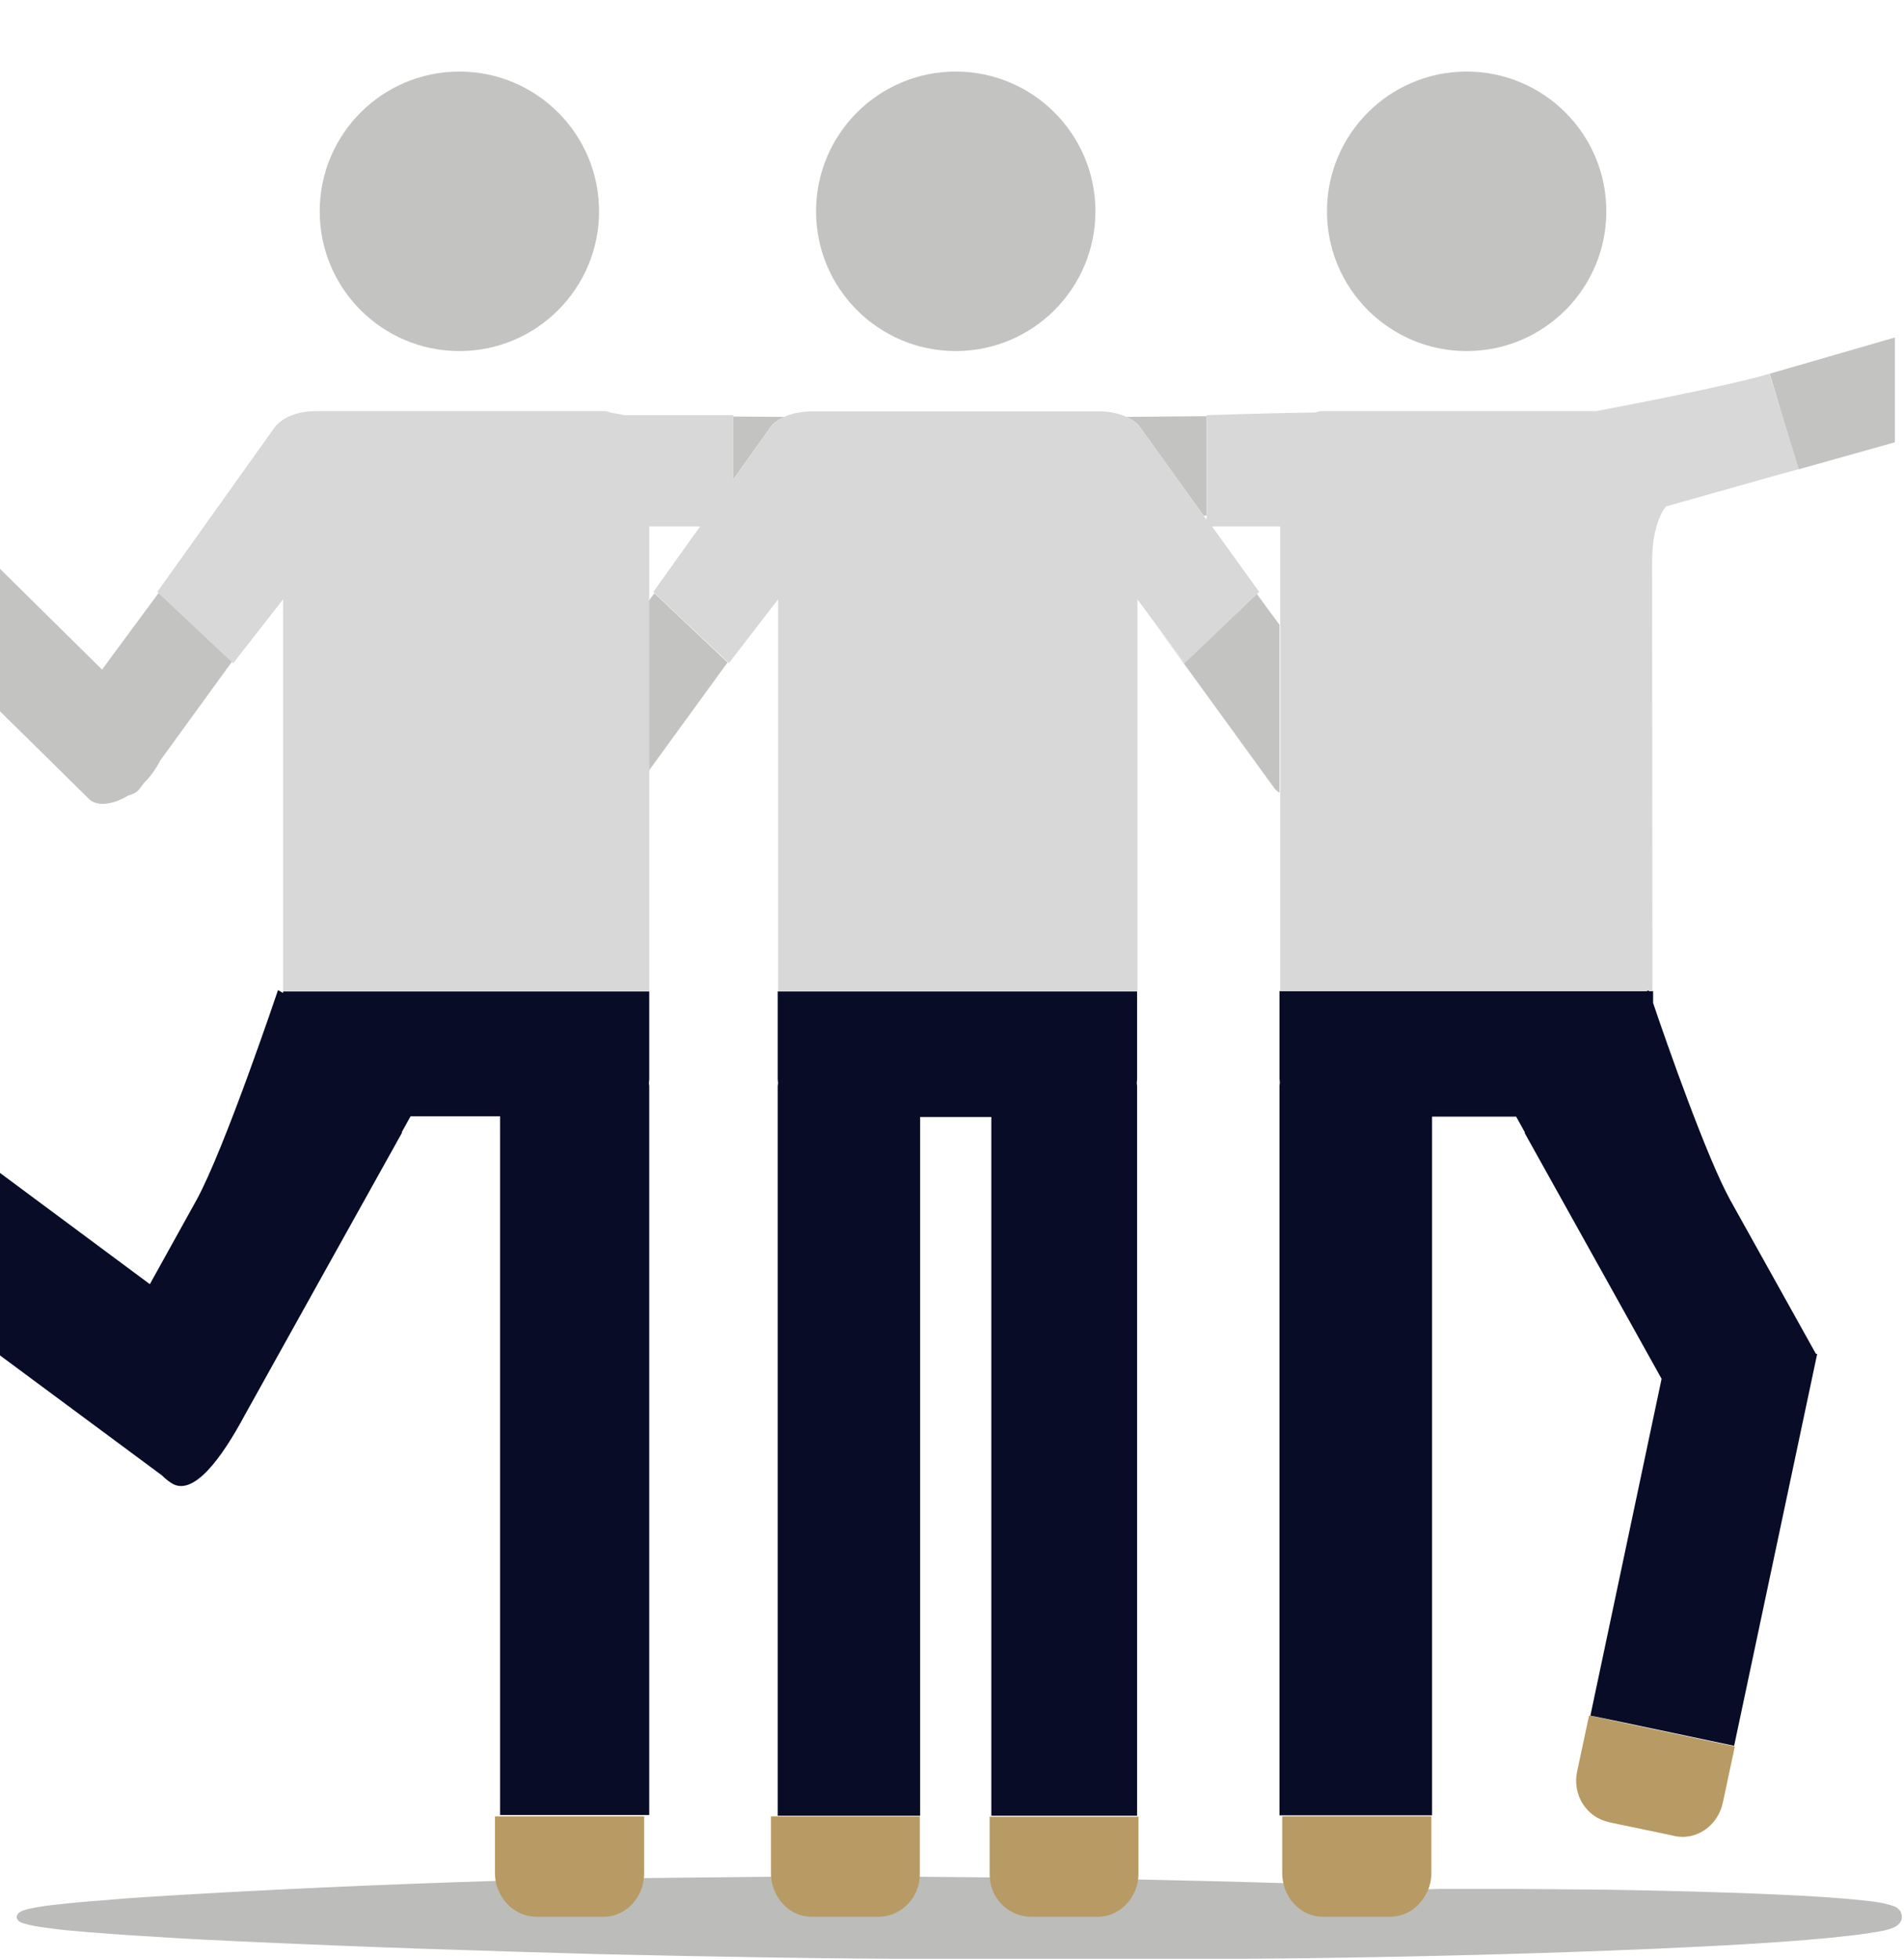 <svg xmlns="http://www.w3.org/2000/svg" viewBox="0 0 561.6 577.5"><style>.st0{fill:none}.st1{fill:#c3c3c2}.st2{opacity:.3}.st3{fill:#1d1d1b}.st4{fill:#b89a65}.st5{fill:#080c26}.st6{fill:#d8d8d8}</style><path class="st0" d="M192.6 174.5l13.8-19.3h-15v21.9l1.6-2.2zM377.4 169.5v-14.3h-20l13.9 19.3-.6.6 6.7 9.1zM356 153.2V152h-.9z"/><path class="st1" d="M191.4 177.1v50.1l23.2-31.9-21.6-20.4zM377.4 184.2l-6.7-9.1-21.4 20.4-8.1-10.9 34.7 47.8c.4.5.9 1 1.5 1.3v-49.5zM227.2 126c.5-.7 1.7-2 4.1-3.1l-15-.1v18.5l10.9-15.3z"/><g class="st2"><path class="st3" d="M421.2 557.3c-1.9 4.6-6.2 7.8-11.3 7.8H390.2c-5.2 0-9.6-3.5-11.2-8.4-14.1-.2-28.7-.3-43.8-.4-1.6 5.1-6.1 8.8-11.4 8.8H304.1c-5.5 0-10.2-3.8-11.7-9h-21.5c-1.5 5.2-6.2 9-11.7 9H239.5c-5.3 0-9.8-3.7-11.4-8.8-13.3.1-26.3.2-38.8.4-1.7 4.9-6.1 8.5-11.3 8.5H158.3c-5.1 0-9.5-3.2-11.3-7.8-84.2 1.6-141 4.6-141 8 0 5.1 123.7 9.2 276.2 9.2s276.2-4.1 276.2-9.2c0-3.5-55.2-6.5-137.2-8.1z"/><path class="st3" d="M421.4 557.6c-.1.2-.1.4-.2.6-.1.2-.2.5-.3.7-.2.5-.5.9-.8 1.4-.6.9-1.3 1.7-2.1 2.4-1.6 1.4-3.6 2.5-5.7 2.9-1 .2-2.2.3-3.2.3l-3.1.1-6.2.1-6.2.1-3.1.1c-1 0-2.2 0-3.3-.3-4.5-1-8.1-4.5-9.6-8.8l1.3 1c-7.3.1-14.6.1-21.9.2l-21.9.1 2.1-1.5c-.7 2.4-2 4.6-3.7 6.4-1.7 1.8-4 3.1-6.5 3.8-.6.2-1.2.3-1.9.3-.6.1-1.3.1-1.8.1h-3.2l-6.4.1-6.4.1h-3.2c-1.3 0-2.6-.1-3.8-.5-5-1.3-9.1-5.4-10.5-10.3l2.5 1.9-21.5.2 2.7-2c-1.4 5-5.4 9.2-10.6 10.6-1.3.3-2.6.5-3.9.5h-19.2c-.5 0-1.2 0-1.9-.1s-1.3-.2-2-.3c-2.6-.6-5-2-6.9-3.9-1.9-1.8-3.2-4.2-4-6.7l2.9 2.2c-12.9.2-25.9.2-38.8.4l2.8-2.1c-.8 2.4-2.2 4.6-4 6.4-1.8 1.8-4.2 3.1-6.7 3.7-.6.1-1.3.3-1.9.3-.3 0-.6 0-1 .1h-21.2c-.6-.1-1.3-.1-1.9-.3-2.5-.5-4.8-1.7-6.7-3.3-1.9-1.6-3.3-3.7-4.2-6l2.5 1.6c-17.4.1-34.7.3-52.1.6-17.3.3-34.7.6-52 1.5-8.7.4-17.3.9-25.9 1.9-2.1.2-4.3.5-6.4.9-1 .2-2.1.4-3 .7-.2.1-.4.2-.6.2-.1 0-.2.1-.2.1s0-.1.1-.2v-.4c0-.1-.1-.2-.1-.2h.1c.1.1.3.2.6.2 1.9.6 4.1.9 6.2 1.3 2.1.3 4.3.5 6.4.7 17.2 1.6 34.6 2.3 51.9 2.9 34.7 1 69.4 1.3 104.1 1.3 34.7.1 69.4.1 104.1-.1 17.4-.1 34.7-.2 52.1-.4l52.1-.6 52-.8c17.3-.3 34.7-.8 52-1.2 8.7-.3 17.3-.6 26-.9 8.6-.4 17.3-.8 25.9-1.5 4.3-.3 8.6-.7 12.7-1.4 1-.2 2-.4 2.9-.6.2-.1.4-.1.5-.2.1 0 .3-.1.1 0 0 0-.2.1-.3.3-.1.1-.3.4-.4.8-.1.5-.1.9 0 1.3.2.5.2.5.4.7l.2.2.1.1h-.1c-.2-.1-.7-.3-1.1-.4-.5-.1-.9-.2-1.4-.3-1-.2-2-.4-3.1-.5-8.4-1.3-17.1-2-25.7-2.6-17.3-1.3-34.6-2.2-51.9-3l-26-1.2-13-.6-6.5-.3-3.2-.1-2.9-.8zm-.4-.6l3.4-.1h22.8l26.1.2c17.4.3 34.7.7 52.1 1.5 8.7.4 17.4.9 26.2 1.9 1.1.1 2.2.3 3.3.5.6.1 1.1.2 1.7.4.6.1 1.2.3 2 .6l.3.1.4.2c.1.1.2.1.4.3.2.2.3.2.5.5.3.3.4.4.6 1 .2.6.2 1.1.1 1.7-.1.5-.4.9-.6 1.2l-.5.5c-.6.5-1 .6-1.4.8-.4.2-.7.3-1 .4-1.2.4-2.3.6-3.5.8-4.4.8-8.8 1.2-13.1 1.7-17.4 1.7-34.8 2.5-52.1 3.3-69.5 3-138.9 3.5-208.4 3.1-34.7-.1-69.5-.7-104.2-1.5-17.4-.5-34.7-1-52.1-1.6-17.4-.6-34.7-1.3-52.1-2.1-8.7-.4-17.4-.8-26-1.4-8.7-.5-17.3-1.1-26-1.9-2.2-.2-4.3-.5-6.5-.8-2.2-.3-4.3-.6-6.6-1.3-.3-.1-.6-.2-.9-.4-.1 0-.2-.1-.3-.2-.1-.1-.2-.1-.3-.3-.1-.1-.2-.3-.3-.5-.1-.3-.1-.6 0-.8.1-.3.2-.4.3-.6.1-.2.2-.2.3-.3.2-.2.4-.2.5-.3.3-.2.6-.3.9-.4 1.1-.4 2.2-.6 3.3-.8 2.2-.4 4.3-.7 6.5-.9 4.3-.5 8.7-.9 13-1.2 4.3-.4 8.7-.7 13-1 34.7-2.2 69.4-3.7 104.1-4.8l1.7-.1.7 1.7c1.3 3 4.1 5.4 7.2 5.9.4.1.8.1 1.2.1H179c.4 0 .7-.1 1.1-.2 2.9-.7 5.4-3.2 6.4-6.2l.7-2h2.2c12.9-.1 25.9-.3 38.8-.4h2.3l.6 2.2c.9 3.1 3.5 5.8 6.5 6.5.4.1.8.2 1.2.2.4 0 .7.1 1.3 0h19.2c.8 0 1.6-.1 2.4-.3 3.1-.8 5.8-3.4 6.7-6.6l.6-2h2.1l21.5.2h2l.5 1.9c.9 3.3 3.6 6 6.8 6.9.8.2 1.6.3 2.5.3h3.2l6.4.1 6.4.1h4.6c.4 0 .8-.1 1.3-.2 3.3-.7 6.1-3.5 7.2-6.9l.5-1.6h1.6l21.9.5 21.9.6h1.1l.3.9c1.1 3.5 3.9 6.5 7.5 7.4.9.3 1.8.3 2.8.4l3.1.1 6.2.1 6.2.1 3.1.1c1.1 0 2 0 2.9-.1 1.9-.3 3.7-1.1 5.3-2.3.8-.6 1.5-1.3 2.1-2.1.3-.4.6-.8.8-1.2.1-.2.2-.4.4-.7-.5-.4-.4-.6-.2-.9z"/></g><path class="st1" d="M491.3 149.4l33.7-9.5-33.7 9.5zM521.9 110.2h.1l8.4 28.2 28.5-8V99.5z"/><circle class="st1" cx="432.6" cy="62.3" r="41.2"/><path class="st1" d="M336.3 126l18.7 26h.9v-29.3l-23.7.2c2.4 1.1 3.7 2.4 4.1 3.1z"/><path class="st4" d="M390.2 565.1H409.9c5.1 0 9.4-3.2 11.3-7.8.6-1.5 1-3.2 1-5v-16.8h-44v16.8c0 1.5.3 3 .7 4.3 1.7 4.9 6.1 8.5 11.3 8.5zM469.4 505.9l-.7-.1-3.5 16.4c-1.5 6.9 2.7 13.6 9.4 15l.8.2 18.2 3.8.3.1c6.5 1.4 12.9-3.1 14.3-10l3.5-16.4-32.6-6.9-9.1-2-.6-.1z"/><path class="st1" d="M30.1 197.4L0 167.7v42l26.2 25.8c2.4 2.4 7.1 1.8 11.7-1 1.4-.3 2.6-1 3.4-2.1l1.1-1.5.2-.2c2-2 3.5-4.2 4.6-6.4l21.2-29.2-21.6-20.3-16.7 22.6z"/><circle class="st1" cx="135.5" cy="62.3" r="41.2"/><circle class="st1" cx="281.9" cy="62.3" r="41.2"/><path class="st4" d="M239.4 565.1H259.1c5.5 0 10.2-3.8 11.7-9 .4-1.2.5-2.5.5-3.8v-16.8h-43.9v16.8c0 1.4.2 2.7.6 3.9 1.6 5.2 6.1 8.9 11.4 8.9zM304.1 565.1H323.8c5.3 0 9.8-3.7 11.4-8.8.4-1.2.6-2.6.6-3.9v-16.8h-43.9v16.8c0 1.3.2 2.6.5 3.8 1.5 5.1 6.2 8.9 11.7 8.9z"/><path class="st5" d="M229.4 311.8v6.4c0 .4.1.7.1 1.1 0 .3-.1.6-.1.9v215.1h42v-206h21v206h43V320.2c0-.3-.1-.6-.1-.9 0-.4.1-.7.1-1.1v-25.9h-106v19.5zM486.1 291.9l-.5.3H377.4v25.9c0 .4.1.7.1 1.1 0 .3-.1.6-.1.9v215.1h45v-206h24.8l2.6 4.7-.1.1 24.3 43.6 16.1 28.9-21 99.3.4.1.7.1 9.1 1.9 32.2 6.8 24.4-115.1.1-.4-.4-.1-25.2-45.2c-6.9-12.4-18.9-46.6-22.8-58.2v-3.5h-1.2l-.3-.3z"/><path class="st4" d="M158.3 565.1H178c5.2 0 9.6-3.5 11.3-8.5.4-1.3.7-2.8.7-4.3v-16.8h-44v16.8c0 1.7.3 3.4 1 4.9 1.8 4.6 6.2 7.9 11.3 7.9z"/><path class="st5" d="M83.4 292.7l-1.4-.8s-15.8 47-24.1 62l-13.7 24.7L0 345.8v53.8L47.8 435c.7.7 1.5 1.4 2.4 2 6.6 4.9 15.3-7.3 22-19.8l22.1-39.7 24.3-43.6-.1-.1 2.6-4.7H147.5v206h44V320.2c0-.3-.1-.6-.1-.9 0-.4.1-.7.1-1.1v-25.9h-108v.4z"/><path class="st6" d="M521.9 110.2c-13.1 3.8-43.7 9.6-51.1 11h-81c-.6 0-1.1.2-1.7.4-14.1.2-32.2.8-32.2.8v30.8l-.9-1.2-18.7-26c-.5-.7-1.7-2-4-3.1-1.8-.8-4.3-1.5-7.5-1.6H238.8c-3.2.1-5.7.8-7.5 1.6-2.4 1.1-3.6 2.5-4.1 3.1l-10.9 15.3v-18.9H184c-1-.3-2.5-.5-3.2-.6-.8-.1-1.6-.6-2.5-.6H93.4c-8.1 0-11.5 3.6-12.4 4.8l-34.6 48.5.4.4 21.6 20.3.4.3 14.7-18.8v115.5h108v-137h15l-13.8 19.3.4.4 21.6 20.3.3.3 14.5-18.8v115.5h106V176.7l5.8 7.9 8.1 10.9 21.4-20.4.6-.6-13.9-19.3h20.1v137h108.2l.5-.3s0 .1.1.3h1l-.1-126.7c0-11.8 4.1-16.2 4.1-16.2l33.7-9.5 5.5-1.5-8.7-28.1z"/></svg>